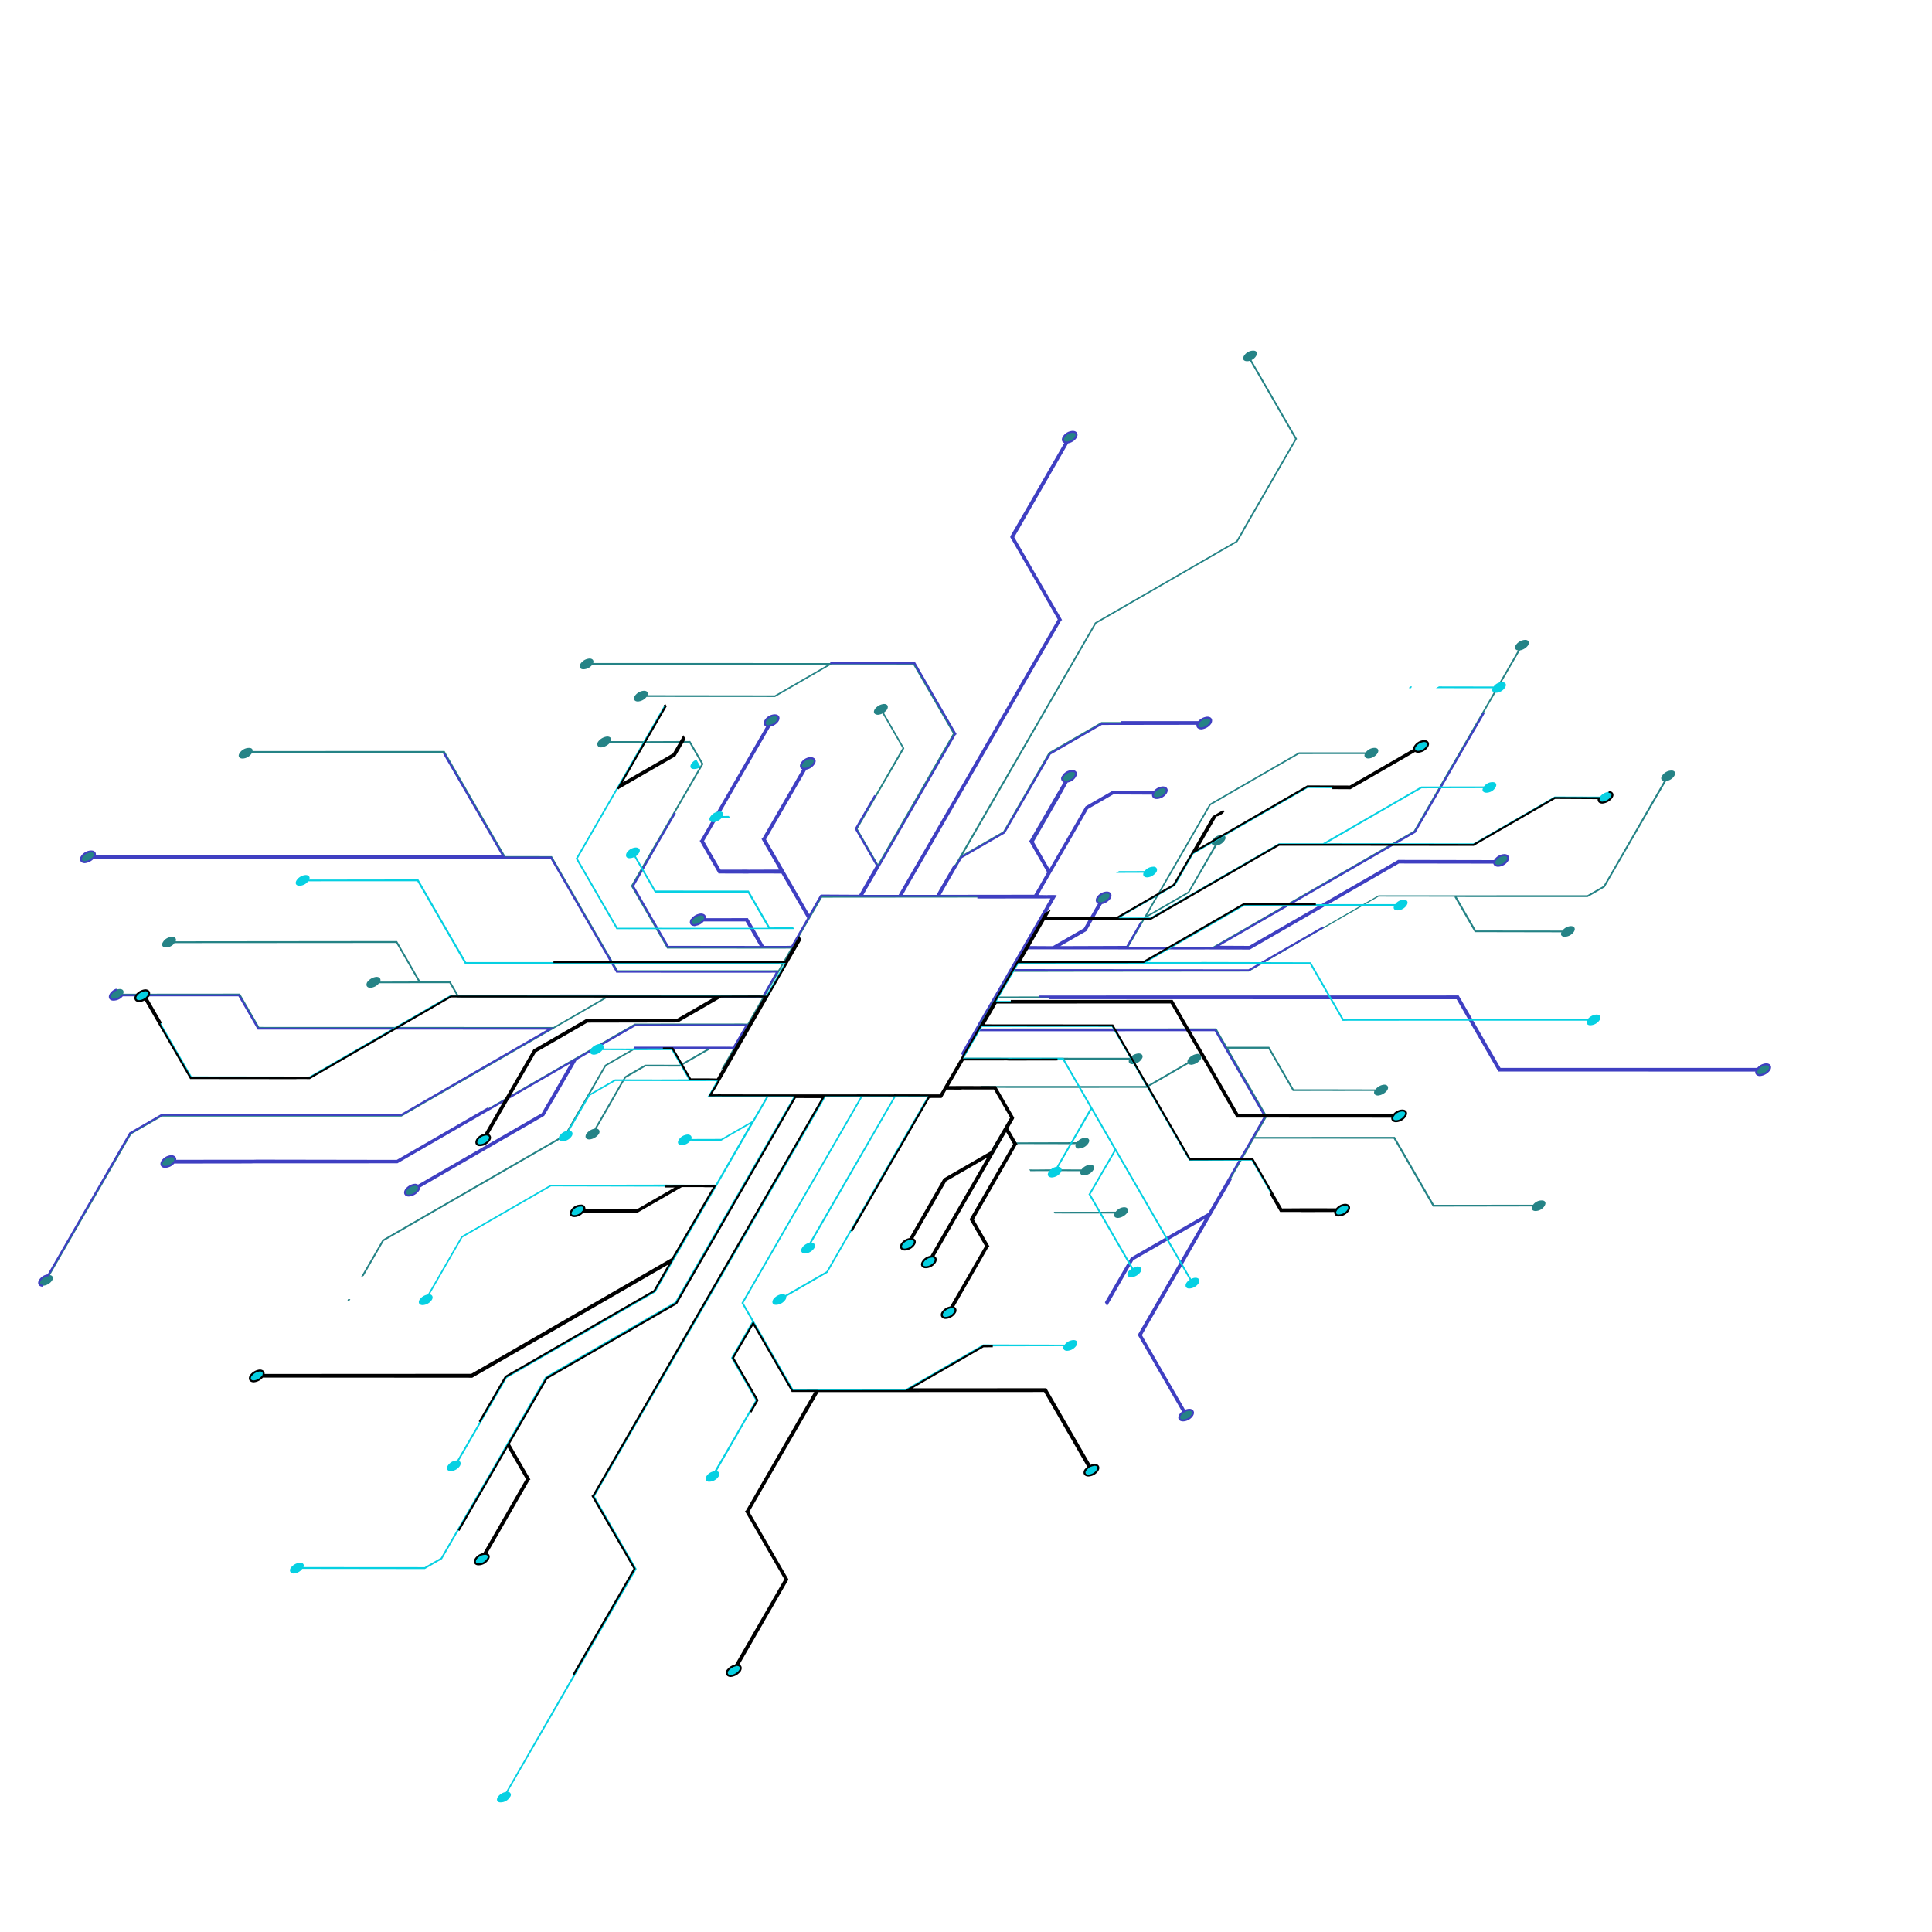 <svg id="eyAwDzQRvdo1" xmlns="http://www.w3.org/2000/svg" xmlns:xlink="http://www.w3.org/1999/xlink" viewBox="0 0 1000 1000" shape-rendering="geometricPrecision" text-rendering="geometricPrecision"><style><![CDATA[#eyAwDzQRvdo5 {animation-name: eyAwDzQRvdo5_s_do, eyAwDzQRvdo5_s_da;animation-duration: 9090.909ms;animation-fill-mode: forwards;animation-timing-function: linear;animation-direction: alternate;animation-iteration-count: infinite;}@keyframes eyAwDzQRvdo5_s_do { 0% {stroke-dashoffset: 1000} 100% {stroke-dashoffset: 800}}@keyframes eyAwDzQRvdo5_s_da { 0% {stroke-dasharray: 800} 100% {stroke-dasharray: 750}} #eyAwDzQRvdo7 {animation-name: eyAwDzQRvdo7_s_do, eyAwDzQRvdo7_s_da;animation-duration: 9090.909ms;animation-fill-mode: forwards;animation-timing-function: linear;animation-direction: alternate;animation-iteration-count: infinite;}@keyframes eyAwDzQRvdo7_s_do { 0% {stroke-dashoffset: 1000} 100% {stroke-dashoffset: 900}}@keyframes eyAwDzQRvdo7_s_da { 0% {stroke-dasharray: 800} 100% {stroke-dasharray: 700}} #eyAwDzQRvdo8 {animation: eyAwDzQRvdo8_s_do 9090.909ms linear infinite alternate forwards}@keyframes eyAwDzQRvdo8_s_do { 0% {stroke-dashoffset: 69.16} 100% {stroke-dashoffset: 0}} #eyAwDzQRvdo9 {animation: eyAwDzQRvdo9_s_do 9090.909ms linear infinite alternate forwards}@keyframes eyAwDzQRvdo9_s_do { 0% {stroke-dashoffset: 79.84} 100% {stroke-dashoffset: 0}} #eyAwDzQRvdo10 {animation: eyAwDzQRvdo10_s_do 9090.909ms linear infinite alternate forwards}@keyframes eyAwDzQRvdo10_s_do { 0% {stroke-dashoffset: 75.02} 100% {stroke-dashoffset: 0}} #eyAwDzQRvdo11 {animation: eyAwDzQRvdo11_s_do 9090.909ms linear infinite alternate forwards}@keyframes eyAwDzQRvdo11_s_do { 0% {stroke-dashoffset: 74.53} 100% {stroke-dashoffset: 0}} #eyAwDzQRvdo12 {animation: eyAwDzQRvdo12_s_do 9090.909ms linear infinite alternate forwards}@keyframes eyAwDzQRvdo12_s_do { 0% {stroke-dashoffset: 86.46} 100% {stroke-dashoffset: 0}} #eyAwDzQRvdo13 {animation: eyAwDzQRvdo13_s_do 9090.909ms linear infinite alternate forwards}@keyframes eyAwDzQRvdo13_s_do { 0% {stroke-dashoffset: 74.89} 100% {stroke-dashoffset: 0}} #eyAwDzQRvdo14 {animation: eyAwDzQRvdo14_s_do 9090.909ms linear infinite alternate forwards}@keyframes eyAwDzQRvdo14_s_do { 0% {stroke-dashoffset: 9.49} 100% {stroke-dashoffset: 0}} #eyAwDzQRvdo15 {animation: eyAwDzQRvdo15_s_do 9090.909ms linear infinite alternate forwards}@keyframes eyAwDzQRvdo15_s_do { 0% {stroke-dashoffset: 94.61} 100% {stroke-dashoffset: 0}} #eyAwDzQRvdo16 {animation: eyAwDzQRvdo16_s_do 9090.909ms linear infinite alternate forwards}@keyframes eyAwDzQRvdo16_s_do { 0% {stroke-dashoffset: 70.12} 100% {stroke-dashoffset: 0}} #eyAwDzQRvdo17 {animation: eyAwDzQRvdo17_s_do 9090.909ms linear infinite alternate forwards}@keyframes eyAwDzQRvdo17_s_do { 0% {stroke-dashoffset: 14.55} 100% {stroke-dashoffset: 0}} #eyAwDzQRvdo18 {animation: eyAwDzQRvdo18_s_do 9090.909ms linear infinite alternate forwards}@keyframes eyAwDzQRvdo18_s_do { 0% {stroke-dashoffset: 63.28} 100% {stroke-dashoffset: 0}}]]></style><g id="eyAwDzQRvdo2"><g id="eyAwDzQRvdo3"><g id="eyAwDzQRvdo4"><path id="eyAwDzQRvdo5" d="M386.9,462.6L385.9,462L324.1,426.3C325.3,425.5,325.2,424.2,323.8,423.4C322.191,422.531,320.271,422.457,318.6,423.2L318.2,423.4L317.7,423.7C316.7,424.6,316.9,425.8,318.2,426.6C319.75,427.4,321.566,427.509,323.2,426.9L323.3,426.9L397.3,469.7L397.3,468.7ZM370.5,361.1C370.679,361.021,370.821,360.879,370.9,360.7C371.156,360.471,371.302,360.143,371.3,359.8C371.3,359.2,370.9,358.7,370.1,358.2C368.319,357.4,366.281,357.4,364.5,358.2C363.892,358.519,363.48,359.118,363.4,359.8C363.408,360.123,363.512,360.437,363.7,360.7C363.92,360.982,364.192,361.219,364.5,361.4C366.051,362.218,367.889,362.291,369.5,361.6L397.3,377.6L397.3,376.6ZM389.1,397.2L374.8,388.9C375.8,388,375.7,386.8,374.3,386.1C372.544,385.189,370.456,385.189,368.7,386.1C367.2,386.9,367.2,388.3,368.7,389.3C370.349,390.032,372.224,390.068,373.9,389.4L388.2,397.7L393.7,400.8L397.3,402.9L397.3,401.9ZM369.9,402.2C370.463,401.905,370.78,401.288,370.69,400.659C370.6,400.029,370.123,399.525,369.5,399.4C367.78,398.49,365.72,398.49,364,399.4C362.4,400.2,362.4,401.7,364,402.6C365.515,403.418,367.323,403.492,368.9,402.8L397.3,419.1L397.3,418.1ZM386.9,445.7L385.9,445.1L323.5,409.1L298.7,409.1C298.451,408.606,298.07,408.191,297.6,407.9C295.819,407.1,293.781,407.1,292,407.9C290.5,408.9,290.5,410.3,292,411.2C293.781,412,295.819,412,297.6,411.2C298.09,410.933,298.477,410.511,298.7,410L323.2,410L385.9,446.2L386.9,446.8L397.3,452.8L397.3,451.8ZM869.6,606.1C867.844,605.189,865.756,605.189,864,606.1C862.7,606.8,862.5,608.1,863.6,609L790.7,651.1L772.4,651.1L665,589.1L542.4,589.1L475.7,550.6L474.8,550.1L472.7,548.9L485.9,541.2L488,542.5L536.4,570.4L678.5,570.4L741.3,606.8L742.8,607.6L778,627.9C776.9,628.8,777.1,630.1,778.4,630.9C780.156,631.811,782.244,631.811,784,630.9C785.5,630,785.5,628.5,784,627.7C782.45,626.9,780.634,626.791,779,627.4L744.6,607.6L743.1,606.8L678.8,569.7L573.7,569.7L595.1,557.3L596.6,556.5L601.2,553.8L675.5,553.8C675.709,554.289,676.057,554.706,676.5,555C678.296,555.89,680.404,555.89,682.2,555C683.7,554.1,683.7,552.6,682.2,551.8C680.404,550.91,678.296,550.91,676.5,551.8C676.012,552.041,675.649,552.477,675.5,553L601,553L594.9,556.5L593.4,557.3L572,569.6L536.7,569.6L489.8,542.5L488.9,542L486.7,540.7L498.4,534L500.5,535.3L501.4,535.8L542.6,559.6L560.5,559.6L564.7,557.2L566.1,556.4L596,539.1L596.5,538.8L705.4,538.8L725,527.5L723.2,527.5L705.2,537.9L596.3,537.9L577.8,548.6L564.4,556.4L563,557.2L560.2,558.8L542.9,558.8L510.8,540.3L526.9,540.3L542.4,549.3L554.7,549.3L555.8,548.6L557.3,547.8L581.6,533.7C583.263,534.291,585.089,534.219,586.7,533.5C588.3,532.5,588.3,531.1,586.7,530.2C584.919,529.4,582.881,529.4,581.1,530.2C579.7,531,579.6,532.3,580.7,533.2L575.5,536.2L572,538.2L555.6,547.8L554.4,548.4L542.7,548.4L527.2,539.4L509.3,539.4L502.2,535.3L501.3,534.8L499.2,533.5L509.6,527.5L508.1,527.5L419.9,578.4L319.6,520.6L318.7,520.1L316.7,518.9L321.2,516.3L322,515.8L364.9,491L365.8,490.5L381.9,481.3L382.8,480.7L397.3,472.3L397.3,471.3L384.5,478.7L277.9,417.2L277.9,365.7L328.2,336.6L374.5,336.6L397.3,323.5L397.3,322.4L374.3,335.8L329.6,335.8L390.8,300.5L391,300.3L391,254.4C391.799,254.357,392.582,254.153,393.3,253.8C394.9,252.9,394.9,251.5,393.3,250.6C391.58,249.69,389.52,249.69,387.8,250.6C386.3,251.5,386.3,252.9,387.8,253.8C388.554,254.153,389.369,254.357,390.2,254.4L390.2,299.8L288.5,358.5L226,322.4L226,281.8L181.5,256.2C182.7,255.3,182.5,254.1,181.2,253.3C179.467,252.3,177.333,252.3,175.6,253.3C174.1,254.2,174.1,255.6,175.6,256.4C177.121,257.299,178.982,257.41,180.6,256.7L225,282.3L225,322.9L287.6,359L277.2,365L276.9,365L276.9,405.6L258.9,395.2L258.9,369.9L241.7,360L240.7,359.4L222.3,348.8C223.4,347.9,223.3,346.7,221.9,345.8C220.119,345,218.081,345,216.3,345.8C214.7,346.7,214.7,348.2,216.3,349.1C217.915,349.827,219.757,349.863,221.4,349.2L240.7,360.4L241.7,361L258,370.4L258,395.8L276.9,406.7L276.9,417.7L383.5,479.2L381.8,480.2L380.9,480.7L367.9,488.3L161.2,368.9L161.2,325.7L45.7,259C46.9,258.2,46.7,256.9,45.4,256.1C43.584,255.3,41.516,255.3,39.7,256.1C38.2,257,38.2,258.4,39.7,259.3C41.289,260.109,43.152,260.182,44.8,259.5L160.3,326.2L160.3,369.5L367,488.8L364.9,490L364.1,490.5L354.3,496.2L327.4,480.7L325.8,479.8L247.7,434.8L170.1,434.8L135.9,415L136.2,415L136.2,394L97.4,371.5C98.6,370.7,98.5,369.4,97,368.6C95.28,367.69,93.22,367.69,91.5,368.6C90,369.5,90,370.9,91.5,371.8C93.051,372.618,94.889,372.691,96.5,372L135.2,394.4L135.2,414.4L76.5,380.5L66.3,380.5L11.3,412.2C9.689,411.509,7.851,411.582,6.3,412.4C4.7,413.3,4.7,414.8,6.3,415.6C8.02,416.51,10.08,416.51,11.8,415.6C13.2,414.9,13.4,413.7,12.2,412.8L66.5,381.4L76.2,381.4L169.8,435.4L247.4,435.4L324.1,479.8L325.7,480.7L353.3,496.7L342.1,503.2L262.6,457.2L261,456.3L241.4,444.9L152.3,444.9L109.5,420.1C110,419.4,109.7,418.4,108.6,417.7C106.844,416.789,104.756,416.789,103,417.7C101.5,418.6,101.5,420.1,103,420.9C104.756,421.811,106.844,421.811,108.6,420.9L108.9,420.7L152,445.7L241,445.7L255.9,454.4L137.1,454.4L43,508.6C41.372,508.009,39.576,508.081,38,508.8C36.5,509.8,36.5,511.2,38,512C39.756,512.911,41.844,512.911,43.6,512C44.9,511.3,45.1,510,43.9,509.1L137.3,455.2L257.4,455.2L259.3,456.3L260.9,457.2L295.1,477L290.9,479.4L290.1,479.9L280.3,485.5L254.1,485.5L229.5,499.6C227.866,498.991,226.05,499.1,224.5,499.9C222.9,500.7,222.9,502.2,224.5,503.1C226.256,504.011,228.344,504.011,230.1,503.1C231.4,502.3,231.6,501.1,230.5,500.1L254.3,486.3L278.8,486.3L271.8,490.4L270.4,491.2L221.7,519.3L168.9,519.3L139.4,502.3C140.5,501.5,140.3,500.2,139,499.4C137.244,498.489,135.156,498.489,133.4,499.4C131.9,500.3,131.9,501.7,133.5,502.6C135.051,503.418,136.889,503.491,138.5,502.8L168.5,520.1L221.9,520.1L272.2,491.1L273.6,490.3L290.9,480.3L291.8,479.8L295.9,477.4L327.5,495.5L310.1,495.5L298.6,502.2L297.8,502.7L296.1,503.6C294.41,502.964,292.536,503.037,290.9,503.8C289.4,504.7,289.4,506.2,290.9,507C292.656,507.911,294.744,507.911,296.5,507C297.8,506.2,298,505,296.9,504.1L298.6,503.2L299.5,502.7L310.3,496.4L329.1,496.4L341.4,503.6L321.2,515.2L320.3,515.7L315.7,518.4L315,518.8L317.9,520.5L318.7,520.9L323.2,523.6L321.2,524.7L320.3,525.3L298.6,537.8L297.7,538.3L277.8,549.8L262.5,549.8L244.5,539.3C245.5,538.4,245.5,537.2,244,536.4C242.28,535.49,240.22,535.49,238.5,536.4C237,537.3,237,538.7,238.5,539.6C240.089,540.409,241.952,540.482,243.6,539.8L262.2,550.6L278,550.6L298.6,538.7L299.5,538.2L311,531.5L311,548.9L290.8,560.6L290,561L280,567C278.382,566.29,276.521,566.401,275,567.3C273.4,568.1,273.4,569.6,275,570.4C276.697,571.399,278.803,571.399,280.5,570.4C281.109,570.226,281.558,569.708,281.645,569.08C281.732,568.453,281.439,567.833,280.9,567.5L290.9,561.8L291.7,561.3L311.7,549.8L311.9,549.8L311.9,531.2L321.1,525.8L322,525.3L324,524.2L366.9,548.9L364.9,550.1L364.1,550.6L347.1,560.4L321.3,560.4L280.5,583.9L249.6,583.9L206.5,559.1C207.6,558.2,207.5,557,206.1,556.1C204.354,555.3,202.346,555.3,200.6,556.1C199,557.1,199,558.5,200.6,559.4C202.179,560.109,203.97,560.181,205.6,559.6L249.2,584.8L280.7,584.8L321.5,561.2L345.6,561.2L226,630.3L141.6,630.3L136.1,633.4L135.2,634L88.5,661L88.2,661L88.2,708.2C87.086,708.083,85.963,708.328,85,708.9C83.5,709.8,83.5,711.2,85,712C86.733,713,88.867,713,90.6,712C92.1,711.2,92.1,709.8,90.6,708.9C90.14,708.612,89.632,708.409,89.1,708.3L89.1,661.6L135.2,635L136.1,634.4L141.8,631.1L226.3,631.1L365,551.1L365.8,550.6L367.8,549.4L383.9,558.7L381.9,559.9L381.1,560.4L241.1,641.2L240.9,641.2L240.9,690.5L192,718.9C190.352,718.218,188.489,718.291,186.9,719.1C185.4,720,185.4,721.4,186.9,722.3C188.62,723.21,190.68,723.21,192.4,722.3C193.8,721.5,194,720.3,192.8,719.4L241.5,691.3L241.7,691.1L241.7,641.8L381.9,560.9L382.8,560.4L384.8,559.2L401.6,568.9L399.6,570.1L317.9,617.3L317.7,617.3L317.7,659.6L461.7,742.8C460.7,743.6,460.8,744.9,462.1,745.7C463.856,746.611,465.944,746.611,467.7,745.7C469.2,744.8,469.2,743.3,467.7,742.5C466.161,741.66,464.328,741.55,462.7,742.2L356.9,681.3L388.7,681.3L445.7,714.3C444.6,715.2,444.7,716.4,446.1,717.2C447.856,718.111,449.944,718.111,451.7,717.2C453.2,716.3,453.2,714.9,451.7,714C450.111,713.191,448.248,713.118,446.6,713.8L389,680.5L355.3,680.5L318.7,659.3L318.7,618L318.8,618L324.3,614.8L386.1,579L386.1,600L344.5,623.9L344.3,624.1L344.3,645.3C343.509,645.39,342.734,645.592,342,645.9C340.4,646.9,340.4,648.3,342,649.2C343.746,650,345.754,650,347.5,649.2C349.1,648.3,349.1,646.9,347.5,645.9C346.746,645.547,345.931,645.343,345.1,645.3L345.1,624.6L386.6,600.7L386.9,600.5L386.9,578.5L399.7,571.1L400.5,570.6L402.5,569.5L419.6,579.5L419.9,579.5L430.4,573.4L430.4,619.3L393.8,640.4C393.7,640.4,393.6,640.4,393.6,640.3C391.985,639.727,390.201,639.873,388.7,640.7C387.4,641.4,387.3,642.5,388.2,643.4L388.7,643.8L389,644C390.695,644.792,392.669,644.718,394.3,643.8C395.7,643,395.8,641.7,394.7,640.9L431.1,619.9L431.3,619.9L431.3,601.2L445.8,609.5L446.6,610L458.6,616.9L458.6,634.6L398.9,669C397.28,668.359,395.464,668.431,393.9,669.2C392.3,670.1,392.3,671.5,393.9,672.4C395.62,673.31,397.68,673.31,399.4,672.4C400.8,671.6,401,670.4,399.9,669.4L459.3,635.1L459.5,635.1L459.5,616.3L446.6,608.8L445.8,608.4L431.3,600L431.3,572.8L446.1,564.2L448.3,565.4L449.2,565.9L458.9,571.5L458.9,588.1L478,599.1C476.9,600.1,477,601.3,478.5,602.2C480.173,602.982,482.099,603.019,483.8,602.3L484.1,602.3L484.7,601.8C485.007,601.547,485.2,601.181,485.235,600.785C485.271,600.388,485.147,599.994,484.89,599.69C484.832,599.622,484.768,599.558,484.7,599.5L484.1,599L483.8,599C482.278,598.323,480.549,598.287,479,598.9L459.8,587.8L459.8,572L501.6,596.2L501.6,632.5L484.7,642.3L483.8,642.9L438.6,668.9L438.4,668.9L438.4,682.7L460.6,695.4L461.5,696L474,703.2C472.9,704.1,473,705.3,474.4,706.2C476.181,707,478.219,707,480,706.2C481.5,705.3,481.5,703.8,480,702.9C478.389,702.181,476.563,702.109,474.9,702.7L461.5,695L460.6,694.5L439.3,682.2L439.3,669.5L483.8,643.9L484.7,643.4L502.3,633.2L502.5,633L502.5,595.7L450.1,565.4L449.2,564.9L447.1,563.7L458.3,557.2L460.4,558.4L461.3,558.9L530.2,598.7L530.2,666.9L551.1,679L551.1,741.8L637.2,791.5C636.5,792.3,636.9,793.3,638.1,793.9C639.82,794.81,641.88,794.81,643.6,793.9C645.2,793.1,645.2,791.6,643.6,790.7C641.88,789.79,639.82,789.79,638.1,790.7L637.9,790.9L552,741.3L552,679.6L735.1,785.4C734,786.3,734.1,787.5,735.6,788.3C737.356,789.211,739.444,789.211,741.2,788.3C742.7,787.5,742.7,786,741.2,785.1C739.589,784.381,737.763,784.309,736.1,784.9L531,666.5L531,598.3L462.1,558.5L461.1,558L459.1,556.8L471.8,549.4L473.9,550.6L474.8,551.1L541.8,589.8L541.6,590.2L608.1,628.6L608.1,637.1L619.4,643.6L620.3,644.1L621.6,644.8L621.6,668.9L720.9,726.1C719.8,726.9,720,728.3,721.3,729C723.033,730,725.167,730,726.9,729C728.4,728.2,728.4,726.7,726.9,725.9C725.379,725.001,723.518,724.89,721.9,725.6L622.5,668.3L622.5,645.3L639.6,655.1C638.6,656.1,638.6,657.3,640.1,658.2C641.881,659,643.919,659,645.7,658.2C647.2,657.2,647.2,655.8,645.7,654.9C644.111,654.091,642.248,654.018,640.6,654.7L620.3,643L619.4,642.5L609,636.5L609,628L543.1,589.9L573.7,589.9L705.6,666.1L705.6,686L758,716.2C756.8,717.1,756.9,718.4,758.3,719.2C760.02,720.11,762.08,720.11,763.8,719.2C765.4,718.3,765.4,716.8,763.8,716C762.264,715.15,760.426,715.04,758.8,715.7L706.5,685.5L706.5,665.6L575.4,589.9L664.7,589.9L772,651.9L791,651.9L864.5,609.4C866.136,610.142,868.027,610.068,869.6,609.2C871.1,608.4,871.1,606.9,869.6,606.1ZM737,520.5L736.1,520L735.2,520.5L736.2,521.1Z" transform="matrix(-0.866 0.5 -0.5 -0.866 1078.281 755.576)" fill="rgb(37,131,134)" stroke="rgb(63,63,194)" stroke-width="1" stroke-dashoffset="1000" stroke-dasharray="800"/></g><g id="eyAwDzQRvdo6"><path id="eyAwDzQRvdo7" d="M393.9,368.7C392.3,369.6,392.3,371,393.9,371.8C394.932,372.383,396.121,372.628,397.3,372.5L397.3,368.1C396.133,367.991,394.959,368.199,393.9,368.7ZM394.6,400.3C395.361,399.853,395.62,398.876,395.18,398.11C394.981,397.776,394.669,397.524,394.3,397.4C392.691,396.531,390.771,396.457,389.1,397.2L388.7,397.4L388.2,397.7C387.2,398.5,387.4,399.7,388.7,400.6C390.279,401.309,392.07,401.381,393.7,400.8L393.7,400.8L397.3,402.9L397.3,401.8ZM397.3,335.3L317.8,381.2L317.6,381.2L317.6,423.5L317.7,423.5L323.2,426.7L397.3,469.4L397.3,468.4L386.9,462.4L386.9,440.4L345.2,416.3L345.2,395.8C346.005,395.72,346.787,395.482,347.5,395.1C349,394.3,349,392.9,347.5,391.9C345.744,390.989,343.656,390.989,341.9,391.9C340.4,392.9,340.4,394.3,341.9,395.1C342.649,395.482,343.463,395.719,344.3,395.8L344.3,417L385.9,441.1L385.9,462.1L318.6,423.2L318.5,423.2L318.5,381.8L355,360.7L388.7,360.7L397.3,355.8L397.3,354.7L388.5,359.8L356.6,359.8L397.3,336.3ZM397.3,469.6L397.3,469.6L398.8,470.4ZM574.4,534.4C572.861,533.56,571.028,533.45,569.4,534.1L557.9,527.5L556.1,527.5L568.5,534.6C567.3,535.5,567.5,536.8,568.9,537.6C569.855,538.091,570.931,538.299,572,538.2C572.831,538.157,573.646,537.953,574.4,537.6C574.958,537.322,575.362,536.808,575.5,536.2C575.591,535.418,575.137,534.675,574.4,534.4ZM778.5,541.9C776.985,541.082,775.177,541.008,773.6,541.7L749.1,527.5L747.3,527.5L772.7,542.2C771.5,543.1,771.6,544.3,773,545.1C774.72,546.01,776.78,546.01,778.5,545.1C780.1,544.2,780.1,542.8,778.5,541.9ZM735.2,520.5L736.2,521.1L737,520.5L736.1,520ZM797.9,618.7C796.285,617.973,794.443,617.937,792.8,618.6L772.5,606.8L724,606.8L661.1,570.4L659.6,569.6L658,568.7L715,568.7L742.5,584.5C741.3,585.3,741.5,586.6,742.8,587.4C744.533,588.4,746.667,588.4,748.4,587.4C749.9,586.5,749.9,585.1,748.4,584.3C746.879,583.401,745.018,583.29,743.4,584L715.3,567.8L656.5,567.8L636.8,556.4L560,556.4L547.7,549.3L546.5,548.6L579.3,548.6L595.7,539.1L664,539.1L683,550.2L721.7,550.2C721.949,550.694,722.33,551.109,722.8,551.4C724.556,552.311,726.644,552.311,728.4,551.4C729.9,550.5,729.9,549.1,728.4,548.2C726.644,547.289,724.556,547.289,722.8,548.2C722.289,548.439,721.893,548.87,721.7,549.4L683.4,549.4L665.2,538.8L664.3,538.3L597.3,538.3L597.8,538L615.7,527.7C617.213,528.318,618.915,528.282,620.4,527.6L614.1,527.6L578.9,547.9L545,547.9L512.8,529.2L515.6,527.6L513.9,527.6L501.3,534.9L500.5,535.4L488.9,542L488,542.5L474.8,550.1L473.9,550.6L461.1,558L460.4,558.4L449.2,564.9L448.3,565.4L431.3,575.2L430.4,575.7L419.8,581.8L400.5,570.6L399.6,570.1L399.6,570.1L399.4,569.9L399.2,569.9L382.8,560.4L381.9,559.9L365.8,550.6L364.9,550.1L322,525.3L321.2,524.8L316.6,522.2L318.7,521L319.6,520.6L397.3,475.7L397.3,474.6L384.8,481.9L382.8,480.7L381.8,480.2L241.7,399.3L241.7,349.9L192.7,321.7C193.9,320.9,193.7,319.6,192.4,318.8C190.644,317.889,188.556,317.889,186.8,318.8C185.2,319.7,185.2,321.1,186.8,322C188.351,322.818,190.189,322.891,191.8,322.2L240.7,350.4L240.7,399.8L380.9,480.7L381.9,481.3L383.8,482.4L367.8,491.7L365.8,490.5L364.9,490L347.2,479.8L226.3,410L141.8,410L136.2,406.8L135.2,406.2L89.1,379.5L89.1,332.7L90.6,332.2C92.1,331.3,92.1,329.8,90.6,328.9C88.854,328.1,86.846,328.1,85.1,328.9C83.5,329.8,83.5,331.3,85.1,332.2C86.07,332.647,87.133,332.853,88.2,332.8L88.2,380L135.2,407.2L136.2,407.7L141.5,410.8L226,410.8L345.4,479.8L321.5,479.8L280.8,456.4L249.3,456.4L205.6,481.6C203.989,480.909,202.151,480.982,200.6,481.8C199,482.8,199,484.2,200.6,485C202.32,485.91,204.38,485.91,206.1,485C207.4,484.3,207.6,483,206.5,482.1L249.5,457.3L280.5,457.3L321.2,480.7L347,480.7L364.1,490.5L364.9,491L366.9,492.2L324,517L322,515.8L321.2,515.3L311.9,509.9L311.9,491.4L291.8,479.9L290.9,479.4L280.9,473.6C282,472.7,281.9,471.4,280.5,470.6C278.754,469.8,276.746,469.8,275,470.6C273.4,471.5,273.4,472.9,275,473.9C276.579,474.631,278.393,474.668,280,474L290.1,479.9L290.9,480.4L311,491.9L311,509.4L299.5,502.8L298.6,502.3L278.1,490.4L262.3,490.4L243.6,501.1C241.93,500.501,240.088,500.609,238.5,501.4C237,502.3,237,503.7,238.5,504.6C240.256,505.511,242.344,505.511,244.1,504.6C245.4,503.8,245.6,502.6,244.4,501.6L262.6,491.2L277.7,491.2L297.8,502.8L298.6,503.3L320.3,515.8L321.2,516.3L323.2,517.5L318.7,520.1L317.9,520.6L315.6,521.9L314.9,522.2L320.3,525.4L321.1,525.8L341.2,537.5L328.9,544.6L310.3,544.6L299.5,538.4L298.6,537.9L296.9,536.9C297.9,536,297.7,534.8,296.5,534C294.78,533.09,292.72,533.09,291,534C289.4,534.9,289.4,536.3,291,537.2C292.585,538.022,294.455,538.096,296.1,537.4L297.7,538.4L298.6,538.9L309.9,545.4L327.3,545.4L295.9,563.6L291.7,561.2L290.8,560.7L273.6,550.7L272,549.8L221.9,521L168.6,521L138.5,538.4C136.844,537.769,135.002,537.841,133.4,538.6C131.9,539.5,131.9,540.9,133.4,541.8C135.156,542.711,137.244,542.711,139,541.8C140.3,541,140.5,539.7,139.4,538.8L168.8,521.8L221.7,521.8L270.3,550L271.9,550.9L278.7,554.8L254.3,554.8L230.4,541C230.762,540.779,231.021,540.422,231.119,540.009C231.217,539.595,231.145,539.16,230.92,538.8C230.711,538.461,230.383,538.211,230,538.1C228.303,537.101,226.197,537.101,224.5,538.1C222.9,538.9,222.9,540.3,224.5,541.2C226.051,542.018,227.889,542.091,229.5,541.4L254,555.5L280.3,555.5L290,561.1L290.9,561.7L295.1,564.1L260.8,583.8L259.2,584.7L257.5,585.7L137.3,585.7L44,531.9C45,531,44.9,529.9,43.6,529C41.819,528.2,39.781,528.2,38,529C36.4,529.9,36.4,531.4,38,532.3C39.613,533.037,41.459,533.074,43.1,532.4L137,586.7L255.9,586.7L241,595.4L152.1,595.4L108.8,620.3L108.6,620.3C106.88,619.39,104.82,619.39,103.1,620.3C101.5,621.2,101.5,622.6,103.1,623.5C104.82,624.41,106.88,624.41,108.6,623.5C109.7,622.8,110,621.8,109.4,621L152.3,596.3L241.2,596.3L261,584.8L262.6,583.9L342.2,538L353.5,544.5L325.9,560.4L324.5,561.2L247.4,605.7L169.9,605.7L76.2,659.8L66.5,659.8L12.2,628.4C13.3,627.5,13.2,626.3,11.7,625.5C9.954,624.7,7.946,624.7,6.2,625.5C4.7,626.4,4.7,627.9,6.2,628.8C7.779,629.531,9.593,629.568,11.2,628.9L66.1,660.7L76.4,660.7L135.2,626.8L135.2,646.8L96.5,669.2C94.852,668.518,92.989,668.591,91.4,669.4C89.9,670.3,89.9,671.7,91.4,672.5C93.133,673.5,95.267,673.5,97,672.5C98.4,671.8,98.5,670.6,97.4,669.7L135.9,647.4L136.1,647.4L136.1,626.4L135.9,626.4L170.1,606.7L247.6,606.7L326.1,561.3L327.5,560.5L354.3,545L364.1,550.7L365,551.2L366.9,552.3L160.5,671.5L160.2,671.5L160.2,714.8L44.8,781.6C43.144,780.969,41.302,781.041,39.7,781.8C38.2,782.7,38.2,784.1,39.7,784.9C41.433,785.9,43.567,785.9,45.3,784.9C45.909,784.726,46.358,784.208,46.445,783.58C46.532,782.953,46.239,782.333,45.7,782L160.9,715.6L161.1,715.4L161.1,672.1L367.9,552.8L381.1,560.4L381.9,560.9L383.6,561.8L277.1,623.3L276.9,623.3L276.9,634.4L258,645.3L258,670.6L241.7,680L240.9,680.5L221.2,691.8C219.623,691.108,217.815,691.182,216.3,692C214.7,692.9,214.7,694.4,216.3,695.2C218.02,696.11,220.08,696.11,221.8,695.2C223.2,694.5,223.4,693.2,222.2,692.4L240.9,681.6L241.7,681.1L258.6,671.3L258.9,671.1L258.9,645.8L276.9,635.5L276.9,676L287.5,682.1L225.3,718.1L225.1,718.1L225.1,758.6L180.6,784.3C178.929,783.769,177.125,783.84,175.5,784.5C174,785.4,174,786.9,175.5,787.8C177.281,788.6,179.319,788.6,181.1,787.8C182.5,786.9,182.7,785.7,181.6,784.8L225.7,759.3L225.9,759.1L225.9,718.7L288.4,682.7L390,741.3L390,786.7C389.212,786.809,388.44,787.01,387.7,787.3C386.2,788.2,386.2,789.6,387.7,790.5C389.456,791.411,391.544,791.411,393.3,790.5C394.8,789.6,394.8,788.2,393.3,787.3C392.566,786.992,391.791,786.79,391,786.7L391,740.8L329.6,705.4L374.1,705.4L410.1,726.1C409,727,409.1,728.3,410.5,729.1C412.256,730.011,414.344,730.011,416.1,729.1C417.7,728.2,417.7,726.8,416.1,725.9C414.511,725.091,412.648,725.018,411,725.7L374.5,704.5L328.1,704.5L277.8,675.5L277.8,623.9L384.4,562.3L398.5,570.4L322.9,614C321.346,613.473,319.643,613.618,318.2,614.4C316.8,615.2,316.7,616.5,317.8,617.4C317.892,617.529,318.042,617.603,318.2,617.6L318.8,617.9C320.434,618.509,322.25,618.4,323.8,617.6C325,616.8,325.2,615.6,324.3,614.7L323.9,614.5L399.3,570.9L399.7,571.1L413.5,579.1L386.9,594.4L386.1,594.8L323.2,631.2L298.7,631.2C298.421,630.728,298.046,630.319,297.6,630C295.819,629.2,293.781,629.2,292,630C290.4,631,290.4,632.4,292,633.2C293.756,634.111,295.844,634.111,297.6,633.2C298.058,632.97,298.414,632.578,298.6,632.1L323.3,632.1L386.1,595.8L386.9,595.4L414.3,579.6L419.7,582.7L419.8,582.7L424.1,580.2L430.4,583.9L431.3,584.3L445.8,592.7L445.8,610.1L431.3,618.4L430.4,618.9L427.9,620.4L399.8,620.4L369,638.3C367.352,637.618,365.489,637.691,363.9,638.5C362.4,639.4,362.4,640.8,363.9,641.7C365.656,642.611,367.744,642.611,369.5,641.7C370.9,640.9,371,639.7,369.9,638.8L400.1,621.3L426.5,621.3L393.6,640.3L388.2,643.4L373.9,651.7C372.264,650.958,370.373,651.032,368.8,651.9C367.2,652.7,367.2,654.2,368.8,655.1C370.52,656.01,372.58,656.01,374.3,655.1C375.6,654.3,375.8,653,374.8,652.2L389,644L431.3,619.6L440.3,614.4L440.3,622.7L401.5,645.1L401.3,645.3L401.3,661.2L369.6,679.5C367.952,678.818,366.089,678.891,364.5,679.7C364.172,679.852,363.894,680.095,363.7,680.4C363.512,680.663,363.408,680.977,363.4,681.3C363.45,681.993,363.871,682.605,364.5,682.9C366.22,683.81,368.28,683.81,370,682.9C370.673,682.639,371.138,682.019,371.2,681.3C371.192,680.977,371.088,680.663,370.9,680.4L370.5,680L402,661.7L402.2,661.7L402.2,645.8L440.9,623.3L441.2,623.3L441.2,613.9L446.4,610.9L446.6,610.7L446.6,592.3L431.3,583.4L430.4,582.9L425,579.8L430.4,576.7L431.3,576.2L439.3,571.6L458.9,582.9L459.8,583.5L483.8,597.3L483.8,626.3L453.4,643.9C451.772,643.25,449.939,643.36,448.4,644.2C446.9,645,446.9,646.4,448.4,647.4C450.156,648.311,452.244,648.311,454,647.4C455.3,646.5,455.5,645.3,454.3,644.4L483.8,627.4L483.8,651.2L460.8,664.4L460.6,664.4L460.6,709C459.776,709.02,458.963,709.19,458.2,709.5C456.7,710.5,456.7,711.9,458.2,712.7C459.996,713.59,462.104,713.59,463.9,712.7C465.4,711.9,465.4,710.5,463.9,709.5C463.137,709.19,462.324,709.02,461.5,709L461.5,665L483.8,652.2L483.8,729C482.962,728.996,482.137,729.202,481.4,729.6C479.9,730.5,479.9,732,481.4,732.8C483.156,733.711,485.244,733.711,487,732.8C488.5,732,488.5,730.5,487,729.6C486.299,729.203,485.506,728.996,484.7,729L484.7,596.8L459.8,582.4L458.9,581.9L440.2,571.1L449.2,565.9L450.1,565.4L456.2,561.9L514.4,595.5L514.4,675.5L542.4,691.6L542.4,721.7L551.1,726.7L552,727.3L567,735.9C566.638,736.121,566.379,736.478,566.281,736.891C566.183,737.305,566.255,737.74,566.48,738.1C566.689,738.439,567.017,738.689,567.4,738.8C569.156,739.711,571.244,739.711,573,738.8C574.5,738,574.5,736.6,573,735.6C571.411,734.791,569.548,734.718,567.9,735.4L552,726.2L551.1,725.7L543.2,721.2L543.2,691.1L515.1,675L515.1,595L457,561.4L461.3,558.9L462.1,558.5L468.8,554.6L547.3,599.9L547.3,668.1L617,708.4C615.8,709.2,616,710.5,617.3,711.3C619.056,712.211,621.144,712.211,622.9,711.3C624.5,710.4,624.5,709,622.9,708.1C621.349,707.282,619.511,707.209,617.9,707.9L548.1,667.6L548.1,599.4L469.6,554.1L474.8,551.1L475.7,550.6L488.8,543.1L568.5,589.1L570,589.9L619.4,618.5L619.4,652.5L621.6,653.7L622.5,654.2L728.9,715.6C727.8,716.6,727.9,717.8,729.3,718.6C731.056,719.511,733.144,719.511,734.9,718.6C736.4,717.7,736.4,716.3,734.9,715.4C733.312,714.609,731.47,714.501,729.8,715.1L622.5,653.2L621.6,652.8L620.3,652L620.3,618L571.9,589.9L570.4,589.1L546.9,575.5L605,575.5L628.6,589.1L630,589.9L672.2,614.3C671,615.1,671.1,616.4,672.6,617.2C674.32,618.11,676.38,618.11,678.1,617.2C679.7,616.3,679.7,614.9,678.1,614C676.585,613.182,674.777,613.108,673.2,613.8L631.8,589.9L630.4,589.1L605.3,574.6L545.4,574.6L538.1,570.4L489.7,542.5L489.8,542.5L501.4,535.8L502.2,535.3L511.9,529.7L544.5,548.4L545.9,549.3L559.6,557.1L636.4,557.1L657.9,569.5L659.3,570.3L723.6,607.5L772.2,607.5L791.9,619C790.8,619.9,790.9,621.1,792.3,621.9C794.081,622.7,796.119,622.7,797.9,621.9C799.4,621.1,799.4,619.7,797.9,618.7ZM545,547.8L512.8,529.1L515.6,527.5L513.9,527.5L501.3,534.8L500.5,535.3L501.4,535.8L502.2,535.3L511.9,529.7L544.5,548.4L554.4,548.4L555.6,547.8Z" transform="matrix(0.866 -0.5 0.5 0.866 -167.697 273.025)" fill="rgb(6,208,226)" stroke="rgb(0,0,0)" stroke-width="1" stroke-dashoffset="1000" stroke-dasharray="800"/></g></g></g><path id="eyAwDzQRvdo8" d="M170,100L150.422,100L150.422,130L170,130" transform="matrix(1 0 0 1 0 0)" fill="none" stroke="rgb(63,87,135)" stroke-width="2" stroke-dashoffset="69.16" stroke-dasharray="69.16"/><path id="eyAwDzQRvdo9" d="M180.163,100L180.163,130L200,130L200,100" fill="none" stroke="rgb(63,87,135)" stroke-width="2" stroke-dashoffset="79.84" stroke-dasharray="79.84"/><path id="eyAwDzQRvdo10" d="M209.978,100L240,100L225,100L225,130" fill="none" stroke="rgb(63,87,135)" stroke-width="2" stroke-dashoffset="75.02" stroke-dasharray="75.02"/><path id="eyAwDzQRvdo11" d="M250.474,100L280,100L265,100L265,130" fill="none" stroke="rgb(63,87,135)" stroke-width="2" stroke-dashoffset="74.53" stroke-dasharray="74.53"/><path id="eyAwDzQRvdo12" d="M290,130L300,100L309.934,130L306.471,120L293.817,120" transform="matrix(1 0 0 1 0 0)" fill="none" stroke="rgb(63,87,135)" stroke-width="2" stroke-dashoffset="86.46" stroke-dasharray="86.46"/><path id="eyAwDzQRvdo13" d="M320.092,100L350.062,100L335.143,100L335.143,130" transform="matrix(1 0 0 1 0 0)" fill="none" stroke="rgb(63,87,135)" stroke-width="2" stroke-dashoffset="74.89" stroke-dasharray="74.89"/><path id="eyAwDzQRvdo14" d="M360.425,120L369.917,120" fill="none" stroke="rgb(63,87,135)" stroke-width="2" stroke-dashoffset="9.49" stroke-dasharray="9.49"/><path id="eyAwDzQRvdo15" d="M380,100L380,130L395.364,130L399.957,125L399.957,104L395.364,100L380,100Z" transform="matrix(1 0 0 1 0 0)" fill="none" stroke="rgb(63,87,135)" stroke-width="2" stroke-dashoffset="94.61" stroke-dasharray="94.61"/><path id="eyAwDzQRvdo16" d="M430,100L410.105,100L410.105,130L430.332,130" fill="none" stroke="rgb(63,87,135)" stroke-width="2" stroke-dashoffset="70.12" stroke-dasharray="70.12"/><path id="eyAwDzQRvdo17" d="M409.847,115L424.395,115" fill="none" stroke="rgb(63,87,135)" stroke-width="2" stroke-dashoffset="14.55" stroke-dasharray="14.55"/><path id="eyAwDzQRvdo18" d="M440,100L450,130L460.094,100" transform="matrix(1 0 0 1 0 0)" fill="none" stroke="rgb(63,87,135)" stroke-width="2" stroke-dashoffset="63.28" stroke-dasharray="63.28"/></svg>